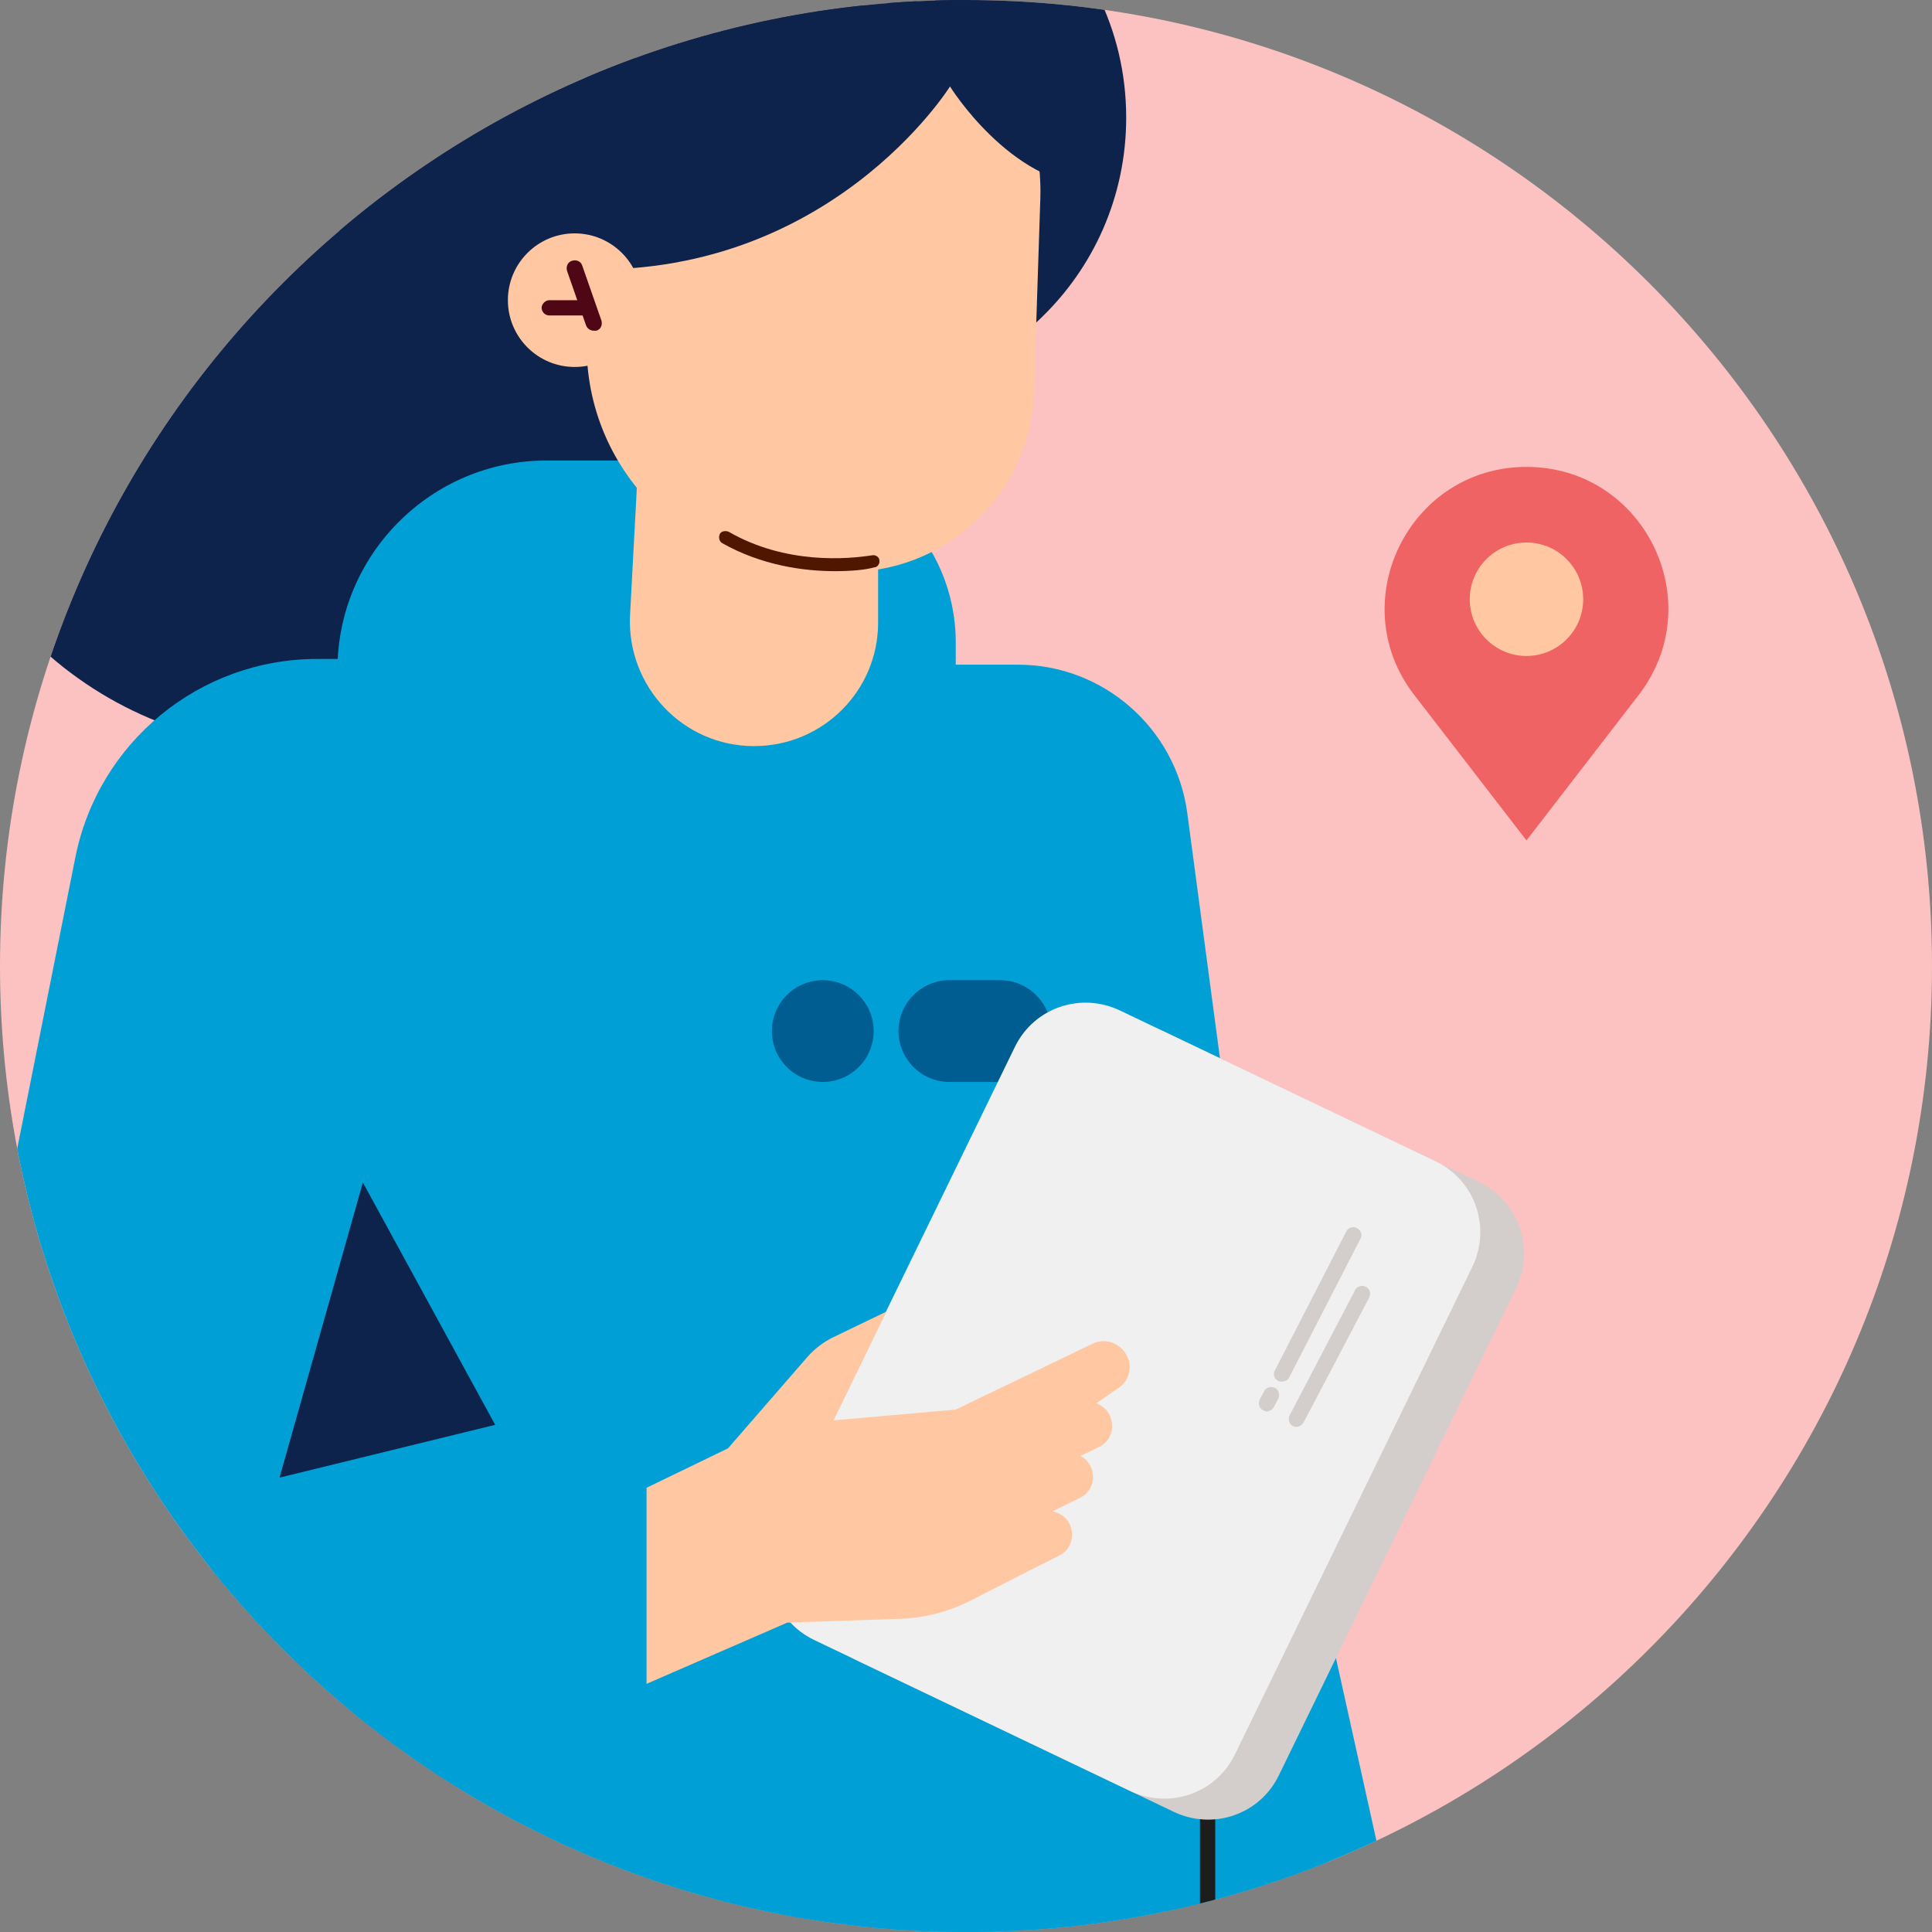 <svg width="120" height="120" viewBox="0 0 120 120" fill="none" xmlns="http://www.w3.org/2000/svg">
<rect x="0" y="0" width="120" height="120" fill="#808080" stroke="none"/>
<g clip-path="url(#clip0)">
<path d="M0 60C0 26.863 26.863 0 60 0C93.137 0 120 26.863 120 60C120 93.137 93.137 120 60 120C26.863 120 0 93.137 0 60Z" fill="#FBC2C1"/>
<path d="M13.175 0.195L48.773 -9.525C59.599 -12.014 69.95 -3.796 69.95 7.307C69.95 17.145 61.772 24.968 51.934 24.573L48.259 24.414V46.461H18.429C5.47 46.461 -5 35.951 -5 23.032C-5 12.127 2.546 2.644 13.175 0.195Z" fill="#0D234B"/>
<path d="M74.652 65.425L88.639 128.522C89.389 131.999 87.769 135.515 84.648 137.214L72.163 143.852L74.652 65.425Z" fill="#00A0D6"/>
<path d="M77.655 128.324H21.709V41.284H63.234C68.528 41.284 73.032 45.235 73.743 50.49L83.265 121.924C83.7 125.322 81.092 128.324 77.655 128.324Z" fill="#00A0D6"/>
<path d="M84.806 81.426C84.727 81.426 84.687 81.426 84.608 81.386C84.411 81.268 84.371 81.031 84.45 80.833L84.49 80.794C84.608 80.596 84.845 80.557 85.043 80.636C85.24 80.754 85.28 80.991 85.201 81.189L85.161 81.228C85.082 81.347 84.964 81.426 84.806 81.426Z" fill="#002F24"/>
<path d="M36.841 108.886L15.15 114.18C4.087 116.867 -6.067 107.187 -3.854 96.005L4.68 53.256C6.102 46.105 12.384 40.929 19.693 40.929H41.345L36.841 108.886Z" fill="#00A0D6"/>
<path d="M59.363 46.104H20.959V41.6C20.959 34.449 26.767 28.602 33.958 28.602H48.063C54.305 28.602 59.363 33.659 59.363 39.901V46.104Z" fill="#00A0D6"/>
<path d="M75.284 108.253H38.184L21.393 41.284H57.584L76.114 70.917L75.284 108.253Z" fill="#00A0D6"/>
<path d="M46.837 46.342C42.411 46.342 38.934 42.628 39.132 38.242L39.922 23.426H54.541V38.677C54.541 42.904 51.103 46.342 46.837 46.342Z" fill="#FFC8A3"/>
<path d="M52.329 35.515L49.919 35.436C42.215 35.199 36.209 28.759 36.446 21.055L36.762 11.414C36.999 3.71 43.44 -2.296 51.144 -2.059C58.848 -1.822 64.854 4.619 64.617 12.323L64.222 24.413C63.985 30.735 58.651 35.713 52.329 35.515Z" fill="#FFC8A3"/>
<path d="M51.855 35.476C49.919 35.476 47.311 35.12 44.861 33.738C44.664 33.619 44.624 33.382 44.703 33.184C44.782 32.987 45.059 32.947 45.256 33.026C48.812 35.081 52.684 34.725 54.186 34.488C54.383 34.449 54.62 34.607 54.62 34.804C54.66 35.002 54.502 35.239 54.304 35.239C53.751 35.397 52.882 35.476 51.855 35.476Z" fill="#4F1600"/>
<path d="M12.385 179.489H75.403V127.929L24.04 117.854L15.506 137.016C11.911 145.076 10.409 153.887 11.081 162.697L12.385 179.489Z" fill="#005D92"/>
<path d="M53 49.067L71.333 75.223C73.427 78.226 74.059 81.979 73.071 85.496L69.318 98.929L78.681 128.364H47.903L53 49.067Z" fill="#00A0D6"/>
<path d="M47.904 128.364H20.761C15.862 128.364 11.911 124.255 12.148 119.356L13.412 91.501L9.659 61C4.997 51.991 11.516 41.284 21.67 41.284H34.352L54.7 74.077C57.703 79.214 58.572 85.298 57.15 91.067L47.904 128.364Z" fill="#00A0D6"/>
<path d="M62.127 67.202H58.967C57.228 67.202 55.806 65.78 55.806 64.042C55.806 62.303 57.228 60.881 58.967 60.881H62.127C63.866 60.881 65.288 62.303 65.288 64.042C65.288 65.78 63.866 67.202 62.127 67.202Z" fill="#005D92"/>
<path d="M51.104 67.202C52.85 67.202 54.265 65.787 54.265 64.042C54.265 62.296 52.85 60.881 51.104 60.881C49.358 60.881 47.943 62.296 47.943 64.042C47.943 65.787 49.358 67.202 51.104 67.202Z" fill="#005D92"/>
<path d="M22.538 73.445L17.362 91.778L30.756 88.499L22.538 73.445Z" fill="#0D234B"/>
<path d="M75.006 128.838C74.73 128.838 74.532 128.601 74.532 128.364V108.253C74.532 107.977 74.769 107.779 75.006 107.779C75.243 107.779 75.481 108.016 75.481 108.253V128.364C75.52 128.641 75.283 128.838 75.006 128.838Z" fill="#1D1D1B"/>
<path d="M94.17 80.004L79.432 110.268C78.247 112.718 75.323 113.706 72.874 112.521L53.277 103.157C50.827 101.971 49.84 99.048 51.025 96.598L65.762 66.334C66.947 63.884 69.871 62.896 72.321 64.081L91.918 73.445C94.328 74.631 95.355 77.554 94.17 80.004Z" fill="#D3CECB"/>
<path d="M91.443 78.7L76.706 108.965C75.52 111.414 72.597 112.402 70.147 111.217L50.55 101.853C48.101 100.668 47.113 97.744 48.298 95.294L63.035 65.03C64.221 62.58 67.144 61.592 69.594 62.778L89.191 72.142C91.641 73.327 92.628 76.251 91.443 78.7Z" fill="#F0F0F0"/>
<path d="M70.148 84.666C69.95 83.599 68.805 82.967 67.817 83.481L59.362 87.55L51.776 88.222L55.055 81.466L51.697 83.086C51.144 83.362 50.63 83.757 50.195 84.231L45.217 89.96L37.789 93.556L36.999 105.962L48.892 100.786L55.845 100.549C57.465 100.51 59.045 100.075 60.468 99.324L64.024 97.507L65.762 96.638C66.513 96.282 66.79 95.413 66.434 94.662C66.236 94.228 65.802 93.951 65.367 93.872L67.066 93.042C67.817 92.687 68.093 91.817 67.738 91.067C67.58 90.79 67.382 90.553 67.106 90.435L68.251 89.881C69.002 89.526 69.279 88.657 68.923 87.906C68.765 87.55 68.449 87.313 68.093 87.155L68.449 86.918L69.358 86.286C69.99 85.93 70.227 85.298 70.148 84.666Z" fill="#FFC8A3"/>
<path d="M40.159 88.735V107.621L33.008 109.834V90.237L40.159 88.735Z" fill="#00A0D6"/>
<path d="M59.006 5.37C59.006 5.37 62.72 11.375 67.896 11.573C67.896 11.573 67.619 9.479 64.814 5.133C61.969 0.826 55.925 -2.532 55.925 -2.532L54.226 -1.11L59.006 5.37Z" fill="#0D234B"/>
<path d="M59.006 5.37C59.006 5.37 51.499 17.42 35.735 16.709C35.735 16.709 34.826 6.476 37.592 1.458C40.357 -3.52 50.709 -4.626 53.475 -3.757C56.24 -2.888 58.769 3.868 59.006 5.37Z" fill="#0D234B"/>
<path d="M35.694 22.793C37.986 22.793 39.843 20.936 39.843 18.645C39.843 16.354 37.986 14.496 35.694 14.496C33.403 14.496 31.546 16.354 31.546 18.645C31.546 20.936 33.403 22.793 35.694 22.793Z" fill="#FFC8A3"/>
<path d="M36.881 20.541C36.683 20.541 36.486 20.422 36.407 20.225L35.221 16.827C35.142 16.55 35.261 16.274 35.537 16.195C35.814 16.116 36.09 16.234 36.169 16.511L37.355 19.909C37.434 20.185 37.315 20.462 37.039 20.541C36.999 20.541 36.92 20.541 36.881 20.541Z" fill="#500715"/>
<path d="M36.485 19.593H34.115C33.838 19.593 33.641 19.356 33.641 19.119C33.641 18.882 33.878 18.645 34.115 18.645H36.485C36.762 18.645 36.959 18.882 36.959 19.119C36.959 19.356 36.762 19.593 36.485 19.593Z" fill="#500715"/>
<path d="M53.593 9.518L16.256 15.049C9.342 15.049 3.731 9.439 3.731 2.525C3.731 -4.39 9.342 -10 16.256 -10H53.593V9.518Z" fill="#0D234B"/>
<path d="M79.63 85.812C79.551 85.812 79.472 85.812 79.393 85.772C79.156 85.654 79.037 85.338 79.195 85.1L83.62 76.487C83.739 76.25 84.055 76.132 84.292 76.29C84.529 76.408 84.647 76.724 84.489 76.961L80.064 85.575C79.985 85.733 79.788 85.812 79.63 85.812Z" fill="#D3CECB"/>
<path d="M78.681 87.669C78.602 87.669 78.523 87.629 78.444 87.59C78.207 87.471 78.128 87.155 78.247 86.918L78.523 86.404C78.642 86.167 78.958 86.088 79.195 86.207C79.432 86.325 79.511 86.641 79.393 86.879L79.116 87.392C79.037 87.55 78.84 87.669 78.681 87.669Z" fill="#D3CECB"/>
<path d="M80.539 88.617C80.46 88.617 80.381 88.617 80.302 88.577C80.065 88.459 79.986 88.143 80.104 87.906L84.174 80.122C84.292 79.885 84.608 79.806 84.845 79.925C85.082 80.043 85.162 80.359 85.043 80.596L80.974 88.34C80.855 88.538 80.697 88.617 80.539 88.617Z" fill="#D3CECB"/>
<path d="M94.813 52.2L87.838 43.162C83.391 37.398 87.518 29 94.813 29C102.107 29 106.235 37.362 101.787 43.162L94.813 52.2Z" fill="#F06365"/>
<path d="M94.813 40.743C96.758 40.743 98.335 39.166 98.335 37.22C98.335 35.274 96.758 33.697 94.813 33.697C92.867 33.697 91.29 35.274 91.29 37.22C91.29 39.166 92.867 40.743 94.813 40.743Z" fill="#FFC8A3"/>
</g>
<defs>
<clipPath id="clip0">
<path d="M0 60C0 26.863 26.863 0 60 0C93.137 0 120 26.863 120 60C120 93.137 93.137 120 60 120C26.863 120 0 93.137 0 60Z" fill="white"/>
</clipPath>
</defs>
</svg>
